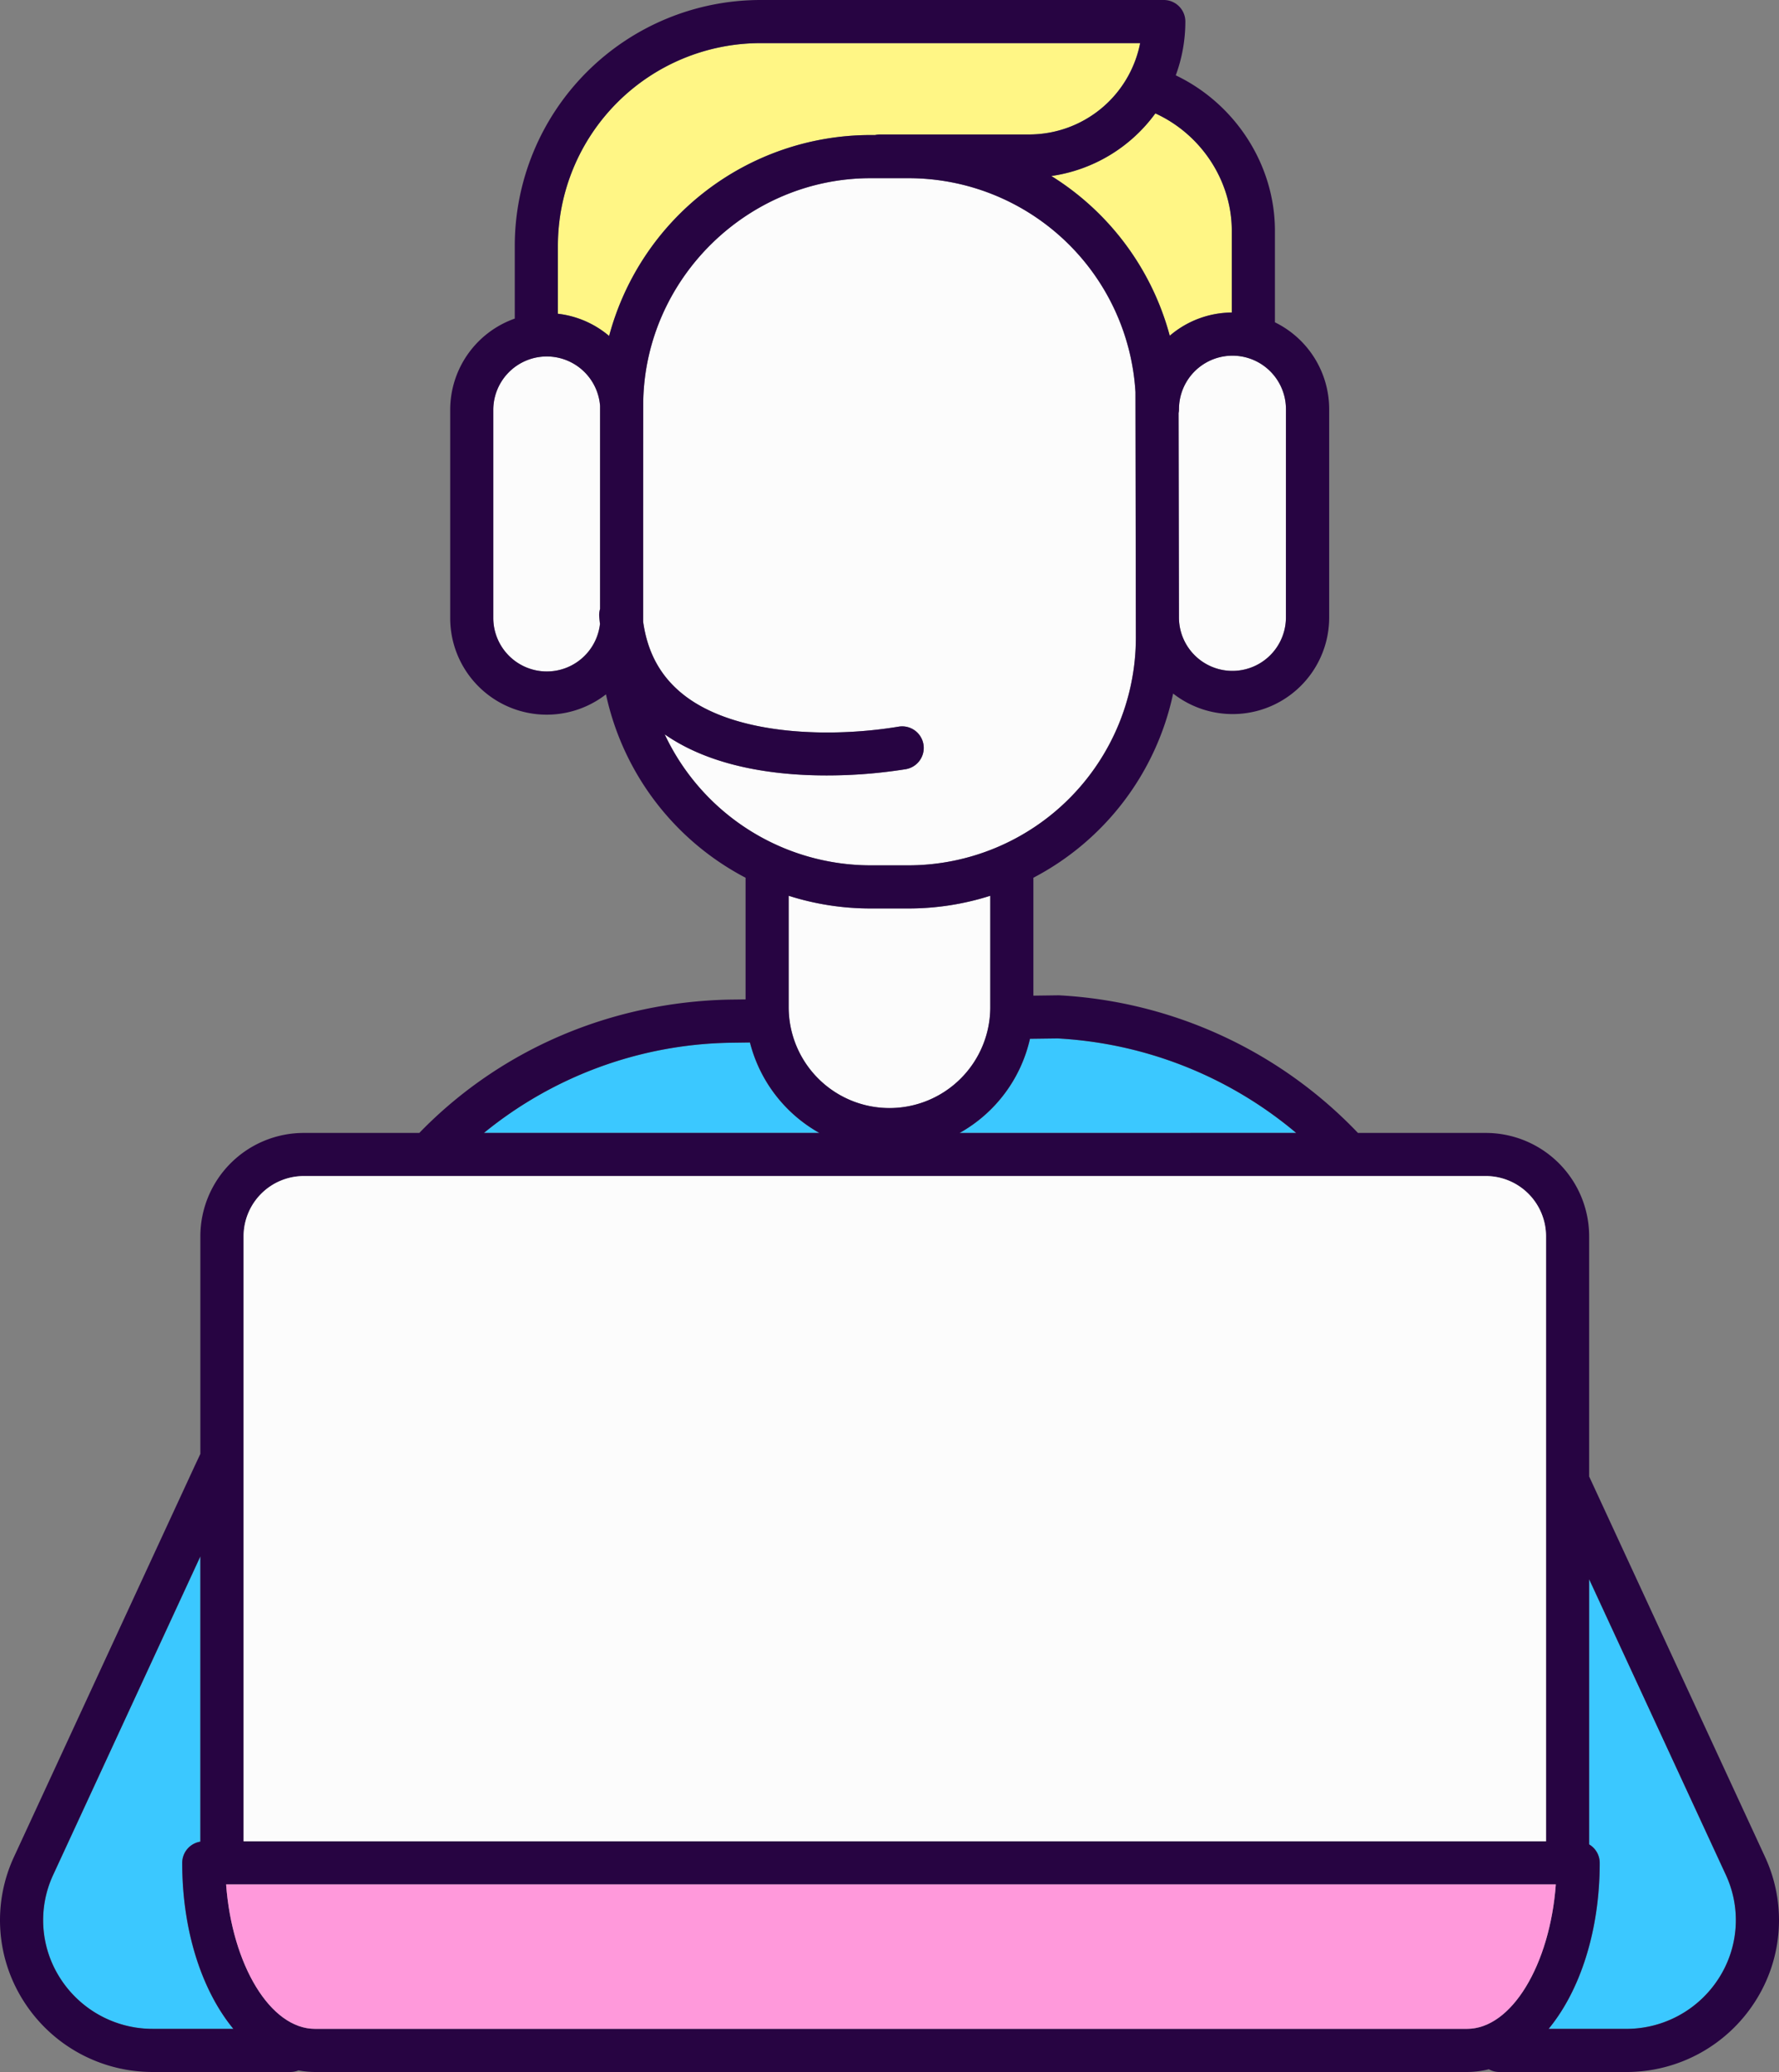 <svg xmlns="http://www.w3.org/2000/svg" width="927.52" height="1080" viewBox="0 0 927.52 1080"><rect x="0" y="0" width="927.52" height="1080" fill="#808080" stroke="none"/><g id="Слой_2" data-name="Слой 2"><g id="service08_538732016"><g id="service08_538732016-2" data-name="service08_538732016"><path d="M427.18 590.53A75.34 75.34.0 0 1 391 543.38l-10.76.15a208.53 208.53.0 0 0-127.93 47z" fill="#3bc8ff"/><path d="M537 541.46a75.27 75.27.0 0 1-36.63 49.07H675.76A210.84 210.84.0 0 0 551.4 541.27z" fill="#3bc8ff"/><path d="M290.87 163.54a50.19 50.19.0 0 1 26.71 11.58A141.17 141.17.0 0 1 453.9 70.39h2.36a11.48 11.48.0 0 1 2.5-.3h77.87a59 59 0 0 0 57.78-47.61h-198A105.7 105.7.0 0 0 290.87 128.06z" fill="#fff685"/><path d="M602.37 59.09a81.39 81.39.0 0 1-54.22 32.64A141.16 141.16.0 0 1 609.88 175a50.17 50.17.0 0 1 32.34-12.09V120.27C642.22 94.08 626.2 70 602.37 59.09z" fill="#fff685"/><path d="M463.75 577.59A52.6 52.6.0 0 0 516.3 525V466.91a140.55 140.55.0 0 1-42.7 6.62H453.9a140.55 140.55.0 0 1-42.7-6.62V525A52.61 52.61.0 0 0 463.75 577.59z" fill="#fcfcfc"/><path d="M642.57 185.37a27.92 27.92.0 0 0-27.89 27.89 11.27 11.27.0 0 1-.2 2l.18 106.31c0 .07.0.14.0.21a27.89 27.89.0 1 0 55.78.0V213.26A27.92 27.92.0 0 0 642.57 185.37z" fill="#fcfcfc"/><path d="M312.4 321.45a11 11 0 0 1 .43-4.07V270.62c0-15.46.0-30.93.0-42.53v-14c0-.91.0-1.73.0-2.51a27.88 27.88.0 0 0-55.68 2V322.14a27.89 27.89.0 0 0 55.6 3.11C312.65 324 312.5 322.73 312.4 321.45z" fill="#fcfcfc"/><path d="M472.22 400.93A262 262 0 0 1 431 404.19c-26.44.0-59.7-4.2-84.42-21.43A118.73 118.73.0 0 0 453.9 451.05h19.7a118.73 118.73.0 0 0 118.59-118.6L592 204.39A118.57 118.57.0 0 0 473.6 92.88H453.9c-64 0-117.2 52.08-118.53 116.09v.14c-.05 4-.06 77.63-.06 114.88 2.28 16.39 9.31 29 21.44 38.42 27.35 21.25 77.3 22.09 111.77 16.34a11.24 11.24.0 1 1 3.7 22.18z" fill="#fcfcfc"/><path d="M899.81 977.27l-71.27-154.1V961.38a11.19 11.19.0 0 1 5.51 9.62c0 35.64-10.34 66.75-26.64 86.52H847.7a57.16 57.16.0 0 0 48.43-26.39A56 56 0 0 0 899.81 977.27z" fill="#3bc8ff"/><path d="M95 971a11.21 11.21.0 0 1 9.47-11.06V811.29l-76.74 166a55.94 55.94.0 0 0 3.67 53.87 57.16 57.16.0 0 0 48.43 26.38h41.83C105.34 1037.74 95 1006.63 95 971z" fill="#3bc8ff"/><path d="M920.21 967.83 828.54 769.6V644.4a53.92 53.92.0 0 0-53.87-53.87H708A232.71 232.71.0 0 0 552.26 518.8c-.26.0-.52.0-.77.0l-12.71.17V457.51a141.53 141.53.0 0 0 72.86-96A50.34 50.34.0 0 0 693 321.81V213.26A50.45 50.45.0 0 0 664.71 168V120.27c0-34.49-20.74-66.22-51.7-81a81.06 81.06.0 0 0 5-28A11.24 11.24.0 0 0 606.73.0H396.45A128.2 128.2.0 0 0 268.39 128.06v38a50.45 50.45.0 0 0-33.67 47.52V322.14a50.33 50.33.0 0 0 81.22 39.78 141.55 141.55.0 0 0 72.78 95.59v63.42l-8.89.11c-60.46 1.4-116.78 25.13-158.59 66.82-.89.88-1.75 1.77-2.61 2.67H158.34a53.93 53.93.0 0 0-53.88 53.87V757.82l-3.33 7.11L7.31 967.83a78.36 78.36.0 0 0 5.13 75.41A79.58 79.58.0 0 0 79.82 1080h71.57a11.13 11.13.0 0 0 4.21-.83 46.45 46.45.0 0 0 8.61.83H764.87a46.91 46.91.0 0 0 11.37-1.42 11.2 11.2.0 0 0 5.39 1.43H847.7a79.56 79.56.0 0 0 67.38-36.76A78.36 78.36.0 0 0 920.21 967.83zm-72.51 89.69H807.41c16.3-19.77 26.64-50.88 26.64-86.52a11.19 11.19.0 0 0-5.51-9.62V823.17l71.27 154.1a56 56 0 0 1-3.68 53.86A57.16 57.16.0 0 1 847.7 1057.52zM31.39 1031.13a55.94 55.94.0 0 1-3.67-53.87l76.74-166V959.94A11.21 11.21.0 0 0 95 971c0 35.63 10.35 66.74 26.66 86.51H79.82A57.16 57.16.0 0 1 31.39 1031.13zM411.2 525V466.91a140.55 140.55.0 0 0 42.7 6.62h19.7a140.55 140.55.0 0 0 42.7-6.62V525a52.55 52.55.0 1 1-105.1.0zM285.09 350a27.92 27.92.0 0 1-27.89-27.88V213.58a27.88 27.88.0 0 1 55.68-2c0 .78.0 1.6.0 2.51v14c0 11.6.0 27.07.0 42.53v46.76a11 11 0 0 0-.43 4.07c.1 1.28.25 2.54.4 3.8A27.92 27.92.0 0 1 285.09 350zM396.45 22.48h198a59 59 0 0 1-57.78 47.61H458.76a11.48 11.48.0 0 0-2.5.3H453.9A141.17 141.17.0 0 0 317.58 175.12a50.19 50.19.0 0 0-26.71-11.58V128.06A105.7 105.7.0 0 1 396.45 22.48zm274 299.33a27.89 27.89.0 1 1-55.78.0c0-.07.0-.14.0-.21l-.18-106.31a11.27 11.27.0 0 0 .2-2 27.89 27.89.0 1 1 55.78.0zM642.22 162.89A50.17 50.17.0 0 0 609.88 175a141.16 141.16.0 0 0-61.73-83.25 81.39 81.39.0 0 0 54.22-32.64c23.83 10.9 39.85 35 39.85 61.18zM481.46 388a11.26 11.26.0 0 0-12.94-9.24c-34.47 5.75-84.42 4.91-111.77-16.34-12.13-9.43-19.16-22-21.44-38.42.0-37.25.0-110.88.06-114.88V209C336.7 145 389.86 92.88 453.9 92.88h19.7A118.57 118.57.0 0 1 592 204.39l.22 128.06A118.73 118.73.0 0 1 473.6 451.05H453.9a118.73 118.73.0 0 1-107.36-68.29c24.72 17.23 58 21.43 84.42 21.43a262 262 0 0 0 41.26-3.26A11.24 11.24.0 0 0 481.46 388zm18.86 202.54A75.27 75.27.0 0 0 537 541.46l14.45-.19a210.84 210.84.0 0 1 124.36 49.26zM391 543.38a75.34 75.34.0 0 0 36.19 47.15H252.3a208.53 208.53.0 0 1 127.93-47zM774.67 613a31.42 31.42.0 0 1 31.39 31.39V959.76H127V644.4A31.42 31.42.0 0 1 158.34 613zm-9.8 444.5H164.21c-23.28.0-43.24-33.45-46.32-75.27H811.16C808.08 1024.06 788.13 1057.51 764.87 1057.51z" fill="#270442"/><path d="M127 644.4V959.76H806.06V644.4A31.42 31.42.0 0 0 774.67 613H158.34A31.42 31.42.0 0 0 127 644.4z" fill="#fcfcfc"/><path d="M811.16 982.24H117.89c3.08 41.82 23 75.27 46.32 75.27H764.87C788.13 1057.51 808.08 1024.06 811.16 982.24z" fill="#ff99db"/></g></g></g></svg>